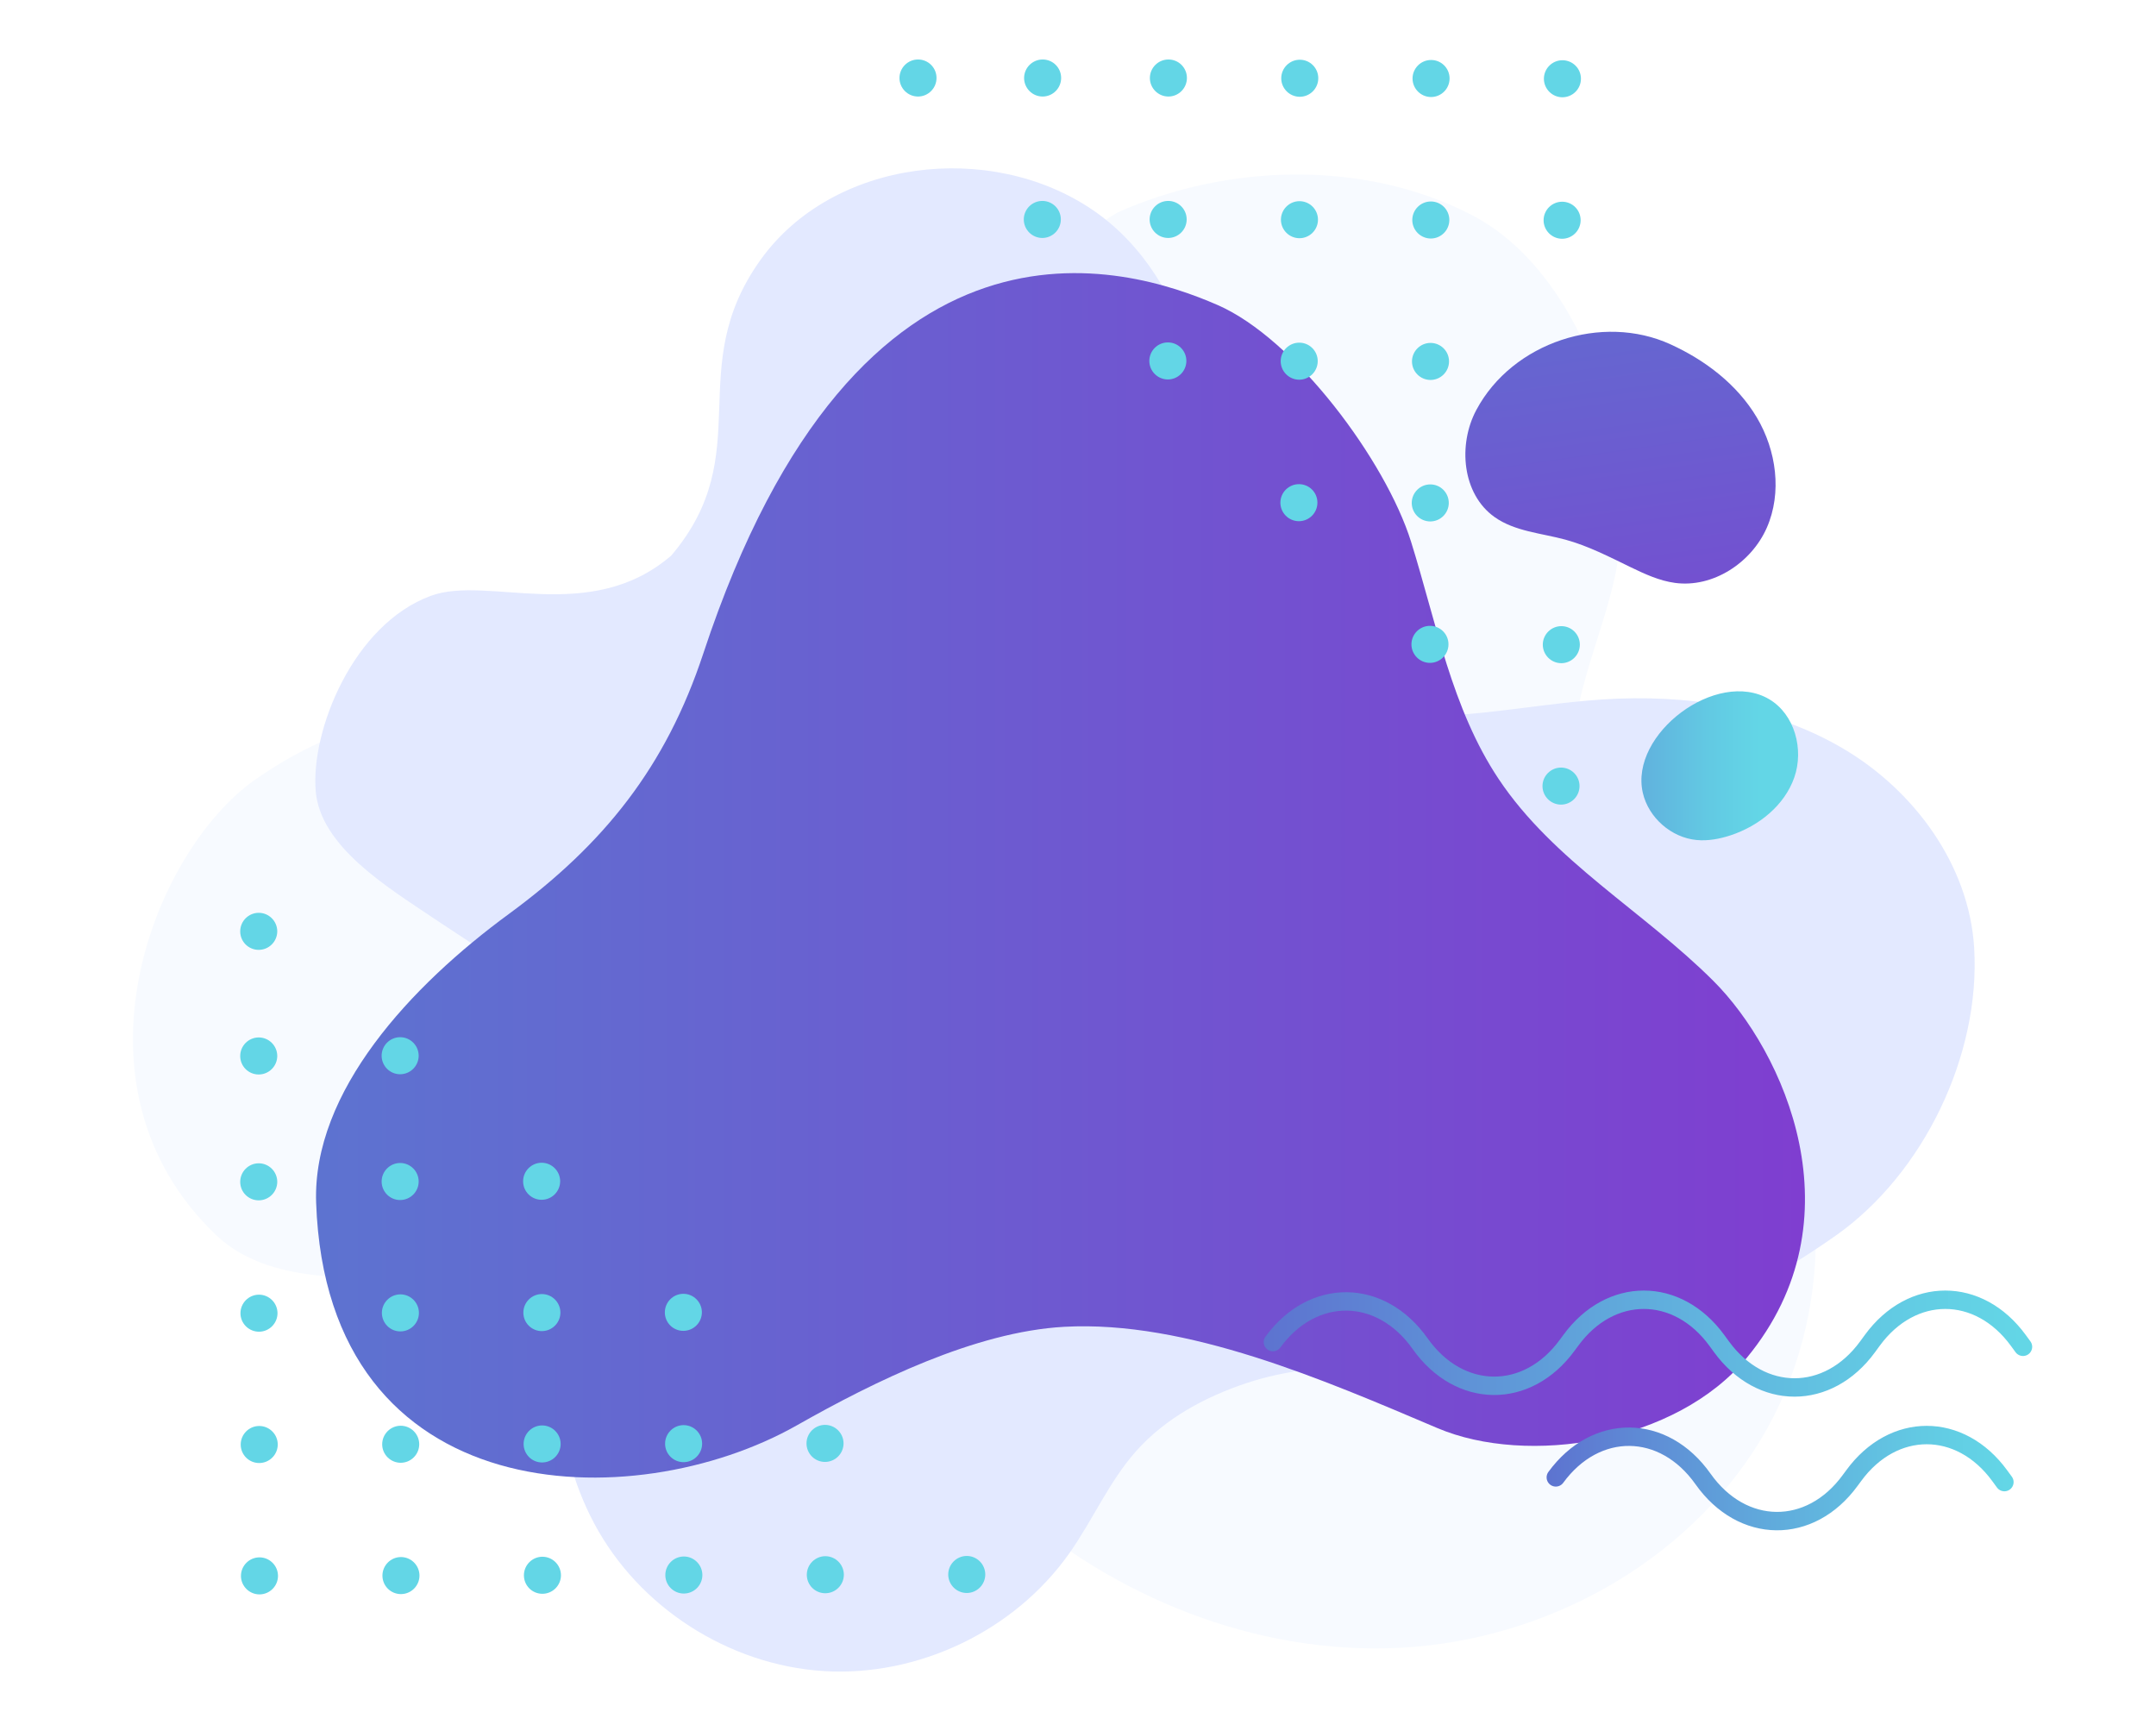 <?xml version="1.0" encoding="utf-8"?>
<!-- Generator: Adobe Illustrator 24.0.0, SVG Export Plug-In . SVG Version: 6.00 Build 0)  -->
<svg version="1.1" id="Layer_1" xmlns="http://www.w3.org/2000/svg" xmlns:xlink="http://www.w3.org/1999/xlink" x="0px" y="0px"
	 viewBox="0 0 351.56 282.24" style="enable-background:new 0 0 351.56 282.24;" xml:space="preserve">
<style type="text/css">
	.st0{fill:#232323;}
	.st1{opacity:0.1;fill:#7DFE7A;}
	.st2{opacity:0.1;}
	.st3{fill:#8DFE8B;}
	.st4{fill-rule:evenodd;clip-rule:evenodd;fill:#10FECC;}
	.st5{fill:#EBFF29;}
	.st6{fill:#7DFE7A;}
	.st7{fill:#10FECC;}
	.st8{fill:#FFFFFF;}
	.st9{fill:#FF445A;}
	.st10{clip-path:url(#SVGID_8_);fill:url(#SVGID_9_);}
	.st11{clip-path:url(#SVGID_10_);fill:url(#SVGID_11_);}
	.st12{clip-path:url(#SVGID_12_);fill:url(#SVGID_13_);}
	.st13{clip-path:url(#SVGID_14_);fill:url(#SVGID_15_);}
	.st14{clip-path:url(#SVGID_21_);fill:url(#SVGID_22_);}
	.st15{clip-path:url(#SVGID_24_);fill:url(#SVGID_25_);}
	.st16{clip-path:url(#SVGID_27_);fill:url(#SVGID_28_);}
	.st17{clip-path:url(#SVGID_32_);fill:url(#SVGID_33_);}
	.st18{opacity:0.15;fill:#7DFE7A;}
	.st19{opacity:0.15;fill:url(#SVGID_34_);}
	.st20{opacity:0.3;fill:#10FECC;}
	.st21{opacity:0.86;fill:#FFFFFF;stroke:#12A4AA;stroke-width:5;stroke-miterlimit:10;}
	.st22{fill:url(#SVGID_35_);}
	.st23{fill:url(#SVGID_36_);}
	.st24{fill:#3B3B3B;}
	.st25{fill:#666666;}
	.st26{fill:url(#SVGID_37_);}
	.st27{fill:url(#SVGID_38_);}
	.st28{fill:url(#SVGID_39_);}
	.st29{fill:url(#SVGID_40_);}
	.st30{fill:url(#SVGID_54_);}
	.st31{fill:url(#SVGID_55_);}
	.st32{filter:url(#Adobe_OpacityMaskFilter);}
	.st33{filter:url(#Adobe_OpacityMaskFilter_1_);}
	.st34{mask:url(#SVGID_56_);fill:url(#SVGID_57_);}
	.st35{fill:url(#SVGID_58_);}
	.st36{fill:url(#SVGID_59_);}
	.st37{filter:url(#Adobe_OpacityMaskFilter_2_);}
	.st38{filter:url(#Adobe_OpacityMaskFilter_3_);}
	.st39{mask:url(#SVGID_62_);fill:url(#SVGID_63_);}
	.st40{opacity:0.2;fill:url(#SVGID_64_);}
	.st41{fill:none;}
	.st42{fill:#929292;}
	.st43{fill:url(#SVGID_65_);}
	.st44{fill:#DFDFDF;}
	.st45{fill:url(#SVGID_66_);}
	.st46{fill:url(#SVGID_91_);}
	.st47{fill:url(#SVGID_92_);}
	.st48{fill:url(#SVGID_93_);}
	.st49{fill:url(#SVGID_96_);}
	.st50{fill:url(#SVGID_97_);}
	.st51{fill:url(#SVGID_98_);}
	.st52{fill:#0C0C0C;}
	.st53{filter:url(#Adobe_OpacityMaskFilter_4_);}
	.st54{filter:url(#Adobe_OpacityMaskFilter_5_);}
	.st55{mask:url(#SVGID_99_);fill:url(#SVGID_100_);}
	.st56{opacity:0.1;fill:url(#SVGID_101_);}
	.st57{fill:url(#SVGID_102_);}
	.st58{fill:url(#SVGID_103_);}
	.st59{fill:url(#SVGID_104_);}
	.st60{fill:url(#SVGID_105_);}
	.st61{fill:url(#SVGID_106_);}
	.st62{fill:url(#SVGID_108_);}
	.st63{fill:#FFE8FF;}
	.st64{fill:#FFD6FE;}
	.st65{fill:url(#SVGID_109_);}
	.st66{fill:url(#SVGID_110_);}
	.st67{fill:url(#SVGID_111_);}
	.st68{fill:url(#SVGID_112_);}
	.st69{fill:url(#SVGID_113_);}
	.st70{fill:url(#SVGID_114_);}
	.st71{fill:url(#SVGID_115_);}
	.st72{fill:none;stroke:#FFFFFF;stroke-miterlimit:10;}
	.st73{fill:none;stroke:#082E36;stroke-width:3;stroke-linecap:round;stroke-miterlimit:10;}
	.st74{fill:#FFFFFF;stroke:#082E36;stroke-width:3;stroke-linecap:round;stroke-linejoin:round;stroke-miterlimit:10;}
	.st75{fill:#082E36;}
	.st76{fill:#F7FAFF;}
	.st77{fill:#E3E9FF;}
	.st78{fill:url(#SVGID_116_);}
	.st79{fill:#63D6E6;}
	.st80{fill:none;stroke:url(#SVGID_117_);stroke-width:3;stroke-linecap:round;stroke-linejoin:round;stroke-miterlimit:10;}
	.st81{fill:none;stroke:url(#SVGID_118_);stroke-width:3;stroke-linecap:round;stroke-linejoin:round;stroke-miterlimit:10;}
	.st82{fill:url(#SVGID_119_);}
	.st83{fill:url(#SVGID_120_);}
	.st84{fill:#F7F2FF;}
	.st85{fill:#ECE0FF;}
	.st86{fill:url(#SVGID_121_);}
	.st87{fill:#3F1583;}
	.st88{fill:url(#SVGID_122_);}
	.st89{fill:#7C44FF;}
	.st90{fill:#F5F9FA;}
	.st91{fill:#EBF8FA;}
	.st92{fill:url(#SVGID_123_);}
	.st93{fill:url(#SVGID_124_);}
	.st94{fill:url(#SVGID_125_);}
	.st95{fill:url(#SVGID_126_);}
	.st96{fill:url(#SVGID_127_);}
	.st97{fill:url(#SVGID_128_);}
	.st98{fill:url(#SVGID_129_);}
	.st99{clip-path:url(#SVGID_131_);}
	.st100{fill:#7350D0;}
	.st101{clip-path:url(#SVGID_133_);}
	.st102{clip-path:url(#SVGID_135_);}
	.st103{fill:none;stroke:#082E36;stroke-width:3;stroke-linecap:round;stroke-linejoin:round;stroke-miterlimit:10;}
	.st104{opacity:0.87;}
	.st105{clip-path:url(#SVGID_137_);}
	.st106{fill:#FF919C;}
	.st107{opacity:0.6;fill:#EBFF29;}
	.st108{fill:url(#SVGID_138_);}
	.st109{opacity:0.63;fill:url(#SVGID_139_);}
	.st110{clip-path:url(#SVGID_141_);}
	.st111{fill:#FF87B3;}
	.st112{clip-path:url(#SVGID_143_);}
	.st113{opacity:0.79;clip-path:url(#SVGID_145_);}
	.st114{opacity:0.79;clip-path:url(#SVGID_147_);}
	.st115{opacity:0.79;clip-path:url(#SVGID_149_);}
	.st116{opacity:0.79;clip-path:url(#SVGID_151_);}
	.st117{opacity:0.79;clip-path:url(#SVGID_153_);}
	.st118{opacity:0.79;clip-path:url(#SVGID_155_);}
	.st119{opacity:0.79;clip-path:url(#SVGID_157_);}
	.st120{opacity:0.79;clip-path:url(#SVGID_159_);}
	.st121{opacity:0.79;clip-path:url(#SVGID_161_);}
	.st122{opacity:0.79;clip-path:url(#SVGID_163_);}
	.st123{opacity:0.71;}
	.st124{opacity:0.79;clip-path:url(#SVGID_165_);}
	.st125{opacity:0.79;clip-path:url(#SVGID_167_);}
	.st126{opacity:0.79;clip-path:url(#SVGID_169_);}
	.st127{opacity:0.79;clip-path:url(#SVGID_171_);}
	.st128{opacity:0.79;clip-path:url(#SVGID_173_);}
	.st129{fill:none;stroke:url(#SVGID_174_);stroke-width:4;stroke-miterlimit:10;}
	.st130{clip-path:url(#SVGID_181_);fill:url(#SVGID_182_);}
	.st131{clip-path:url(#SVGID_183_);fill:url(#SVGID_184_);}
	.st132{clip-path:url(#SVGID_185_);fill:url(#SVGID_186_);}
	.st133{clip-path:url(#SVGID_187_);fill:url(#SVGID_188_);}
	.st134{opacity:0.5;fill:#0C1D1E;}
	.st135{clip-path:url(#SVGID_197_);fill:url(#SVGID_198_);}
	.st136{clip-path:url(#SVGID_199_);fill:url(#SVGID_200_);}
	.st137{clip-path:url(#SVGID_201_);fill:url(#SVGID_202_);}
	.st138{clip-path:url(#SVGID_203_);fill:url(#SVGID_204_);}
	.st139{opacity:0.1;fill:url(#SVGID_209_);}
	.st140{fill:url(#SVGID_210_);}
	.st141{fill:url(#SVGID_211_);}
	.st142{fill:url(#SVGID_212_);}
	.st143{fill:url(#SVGID_213_);}
	.st144{fill:url(#SVGID_214_);}
	.st145{fill:url(#SVGID_215_);}
	.st146{fill:url(#SVGID_216_);}
	.st147{fill:url(#SVGID_217_);}
	.st148{filter:url(#Adobe_OpacityMaskFilter_6_);}
	.st149{filter:url(#Adobe_OpacityMaskFilter_7_);}
	.st150{mask:url(#SVGID_218_);fill:url(#SVGID_219_);}
	.st151{fill:url(#SVGID_220_);}
	.st152{fill:url(#SVGID_221_);}
	.st153{filter:url(#Adobe_OpacityMaskFilter_8_);}
	.st154{filter:url(#Adobe_OpacityMaskFilter_9_);}
	.st155{mask:url(#SVGID_224_);fill:url(#SVGID_225_);}
	.st156{opacity:0.2;fill:url(#SVGID_226_);}
	.st157{fill:url(#SVGID_227_);}
	.st158{fill:url(#SVGID_228_);}
	.st159{fill:url(#SVGID_229_);}
	.st160{fill:url(#SVGID_230_);}
	.st161{fill:url(#SVGID_231_);}
	.st162{fill:url(#SVGID_234_);}
	.st163{fill:url(#SVGID_235_);}
	.st164{fill:url(#SVGID_236_);}
	.st165{filter:url(#Adobe_OpacityMaskFilter_10_);}
	.st166{filter:url(#Adobe_OpacityMaskFilter_11_);}
	.st167{mask:url(#SVGID_237_);fill:url(#SVGID_238_);}
	.st168{opacity:0.1;fill:url(#SVGID_239_);}
	.st169{fill:url(#SVGID_240_);}
	.st170{fill:url(#SVGID_241_);}
	.st171{fill:url(#SVGID_242_);}
	.st172{fill:url(#SVGID_243_);}
	.st173{fill:url(#SVGID_244_);}
	.st174{fill:url(#SVGID_246_);}
	.st175{fill:#5B5B5B;}
	.st176{clip-path:url(#SVGID_251_);fill:url(#SVGID_252_);}
	.st177{clip-path:url(#SVGID_253_);fill:url(#SVGID_254_);}
	.st178{clip-path:url(#SVGID_255_);fill:url(#SVGID_256_);}
	.st179{clip-path:url(#SVGID_257_);fill:url(#SVGID_258_);}
	.st180{opacity:0.15;fill:url(#SVGID_263_);}
	.st181{fill:url(#SVGID_264_);}
	.st182{fill:url(#SVGID_265_);}
	.st183{fill:url(#SVGID_266_);}
	.st184{fill:url(#SVGID_267_);}
	.st185{fill:url(#SVGID_268_);}
	.st186{fill:url(#SVGID_269_);}
	.st187{fill:url(#SVGID_270_);}
	.st188{fill:url(#SVGID_271_);}
	.st189{fill:none;stroke:url(#SVGID_272_);stroke-width:3;stroke-linecap:round;stroke-linejoin:round;stroke-miterlimit:10;}
	.st190{fill:none;stroke:url(#SVGID_273_);stroke-width:3;stroke-linecap:round;stroke-linejoin:round;stroke-miterlimit:10;}
	.st191{fill:url(#SVGID_274_);}
	.st192{fill:url(#SVGID_275_);}
	.st193{fill:url(#SVGID_276_);}
	.st194{fill:url(#SVGID_277_);}
	.st195{fill:url(#SVGID_278_);}
	.st196{fill:url(#SVGID_279_);}
	.st197{fill:url(#SVGID_280_);}
	.st198{fill:url(#SVGID_281_);}
	.st199{fill:url(#SVGID_282_);}
	.st200{fill:url(#SVGID_283_);}
	.st201{fill:url(#SVGID_284_);}
	.st202{clip-path:url(#SVGID_286_);}
	.st203{clip-path:url(#SVGID_288_);}
	.st204{clip-path:url(#SVGID_290_);}
	.st205{fill:url(#SVGID_291_);}
	.st206{fill:url(#SVGID_292_);}
	.st207{fill:url(#SVGID_293_);}
	.st208{fill:url(#SVGID_294_);}
	.st209{fill:url(#SVGID_295_);}
	.st210{fill:url(#SVGID_296_);}
	.st211{fill:url(#SVGID_297_);}
	.st212{fill:url(#SVGID_298_);}
	.st213{fill:none;stroke:url(#SVGID_299_);stroke-width:3;stroke-linecap:round;stroke-linejoin:round;stroke-miterlimit:10;}
	.st214{fill:none;stroke:url(#SVGID_300_);stroke-width:3;stroke-linecap:round;stroke-linejoin:round;stroke-miterlimit:10;}
	.st215{fill:url(#SVGID_301_);}
	.st216{fill:url(#SVGID_302_);}
	.st217{fill:url(#SVGID_303_);}
	.st218{fill:none;stroke:url(#SVGID_304_);stroke-width:3;stroke-linecap:round;stroke-linejoin:round;stroke-miterlimit:10;}
	.st219{fill:none;stroke:url(#SVGID_305_);stroke-width:3;stroke-linecap:round;stroke-linejoin:round;stroke-miterlimit:10;}
	.st220{fill:url(#SVGID_306_);}
	.st221{fill:url(#SVGID_307_);}
	.st222{fill:url(#SVGID_308_);}
	.st223{fill:url(#SVGID_309_);}
	.st224{fill:url(#SVGID_310_);}
	.st225{fill:url(#SVGID_311_);}
	.st226{fill:url(#SVGID_312_);}
	.st227{fill:url(#SVGID_313_);}
	.st228{fill:url(#SVGID_314_);}
	.st229{fill:url(#SVGID_315_);}
	.st230{fill:url(#SVGID_316_);}
	.st231{clip-path:url(#SVGID_318_);}
	.st232{clip-path:url(#SVGID_320_);}
	.st233{clip-path:url(#SVGID_322_);}
	.st234{fill:url(#SVGID_323_);}
	.st235{fill:url(#SVGID_324_);}
	.st236{fill:url(#SVGID_325_);}
	.st237{fill:url(#SVGID_326_);}
	.st238{fill:url(#SVGID_327_);}
	.st239{fill:url(#SVGID_328_);}
	.st240{fill:url(#SVGID_329_);}
	.st241{fill:url(#SVGID_330_);}
	.st242{filter:url(#Adobe_OpacityMaskFilter_12_);}
	.st243{filter:url(#Adobe_OpacityMaskFilter_13_);}
	.st244{mask:url(#SVGID_331_);fill:url(#SVGID_332_);}
	.st245{fill:url(#SVGID_333_);}
	.st246{fill:url(#SVGID_334_);}
	.st247{filter:url(#Adobe_OpacityMaskFilter_14_);}
	.st248{filter:url(#Adobe_OpacityMaskFilter_15_);}
	.st249{mask:url(#SVGID_337_);fill:url(#SVGID_338_);}
	.st250{opacity:0.2;fill:url(#SVGID_339_);}
	.st251{fill:url(#SVGID_340_);}
	.st252{fill:url(#SVGID_341_);}
	.st253{fill:url(#SVGID_342_);}
	.st254{fill:url(#SVGID_343_);}
	.st255{fill:url(#SVGID_344_);}
	.st256{fill:url(#SVGID_347_);}
	.st257{fill:url(#SVGID_348_);}
	.st258{fill:url(#SVGID_349_);}
	.st259{filter:url(#Adobe_OpacityMaskFilter_16_);}
	.st260{filter:url(#Adobe_OpacityMaskFilter_17_);}
	.st261{mask:url(#SVGID_350_);fill:url(#SVGID_351_);}
	.st262{opacity:0.1;fill:url(#SVGID_352_);}
	.st263{fill:url(#SVGID_353_);}
	.st264{fill:url(#SVGID_354_);}
	.st265{fill:url(#SVGID_355_);}
	.st266{fill:url(#SVGID_356_);}
	.st267{fill:url(#SVGID_357_);}
	.st268{fill:url(#SVGID_359_);}
	.st269{opacity:0.3;fill:#EBFF29;}
	.st270{clip-path:url(#SVGID_364_);fill:url(#SVGID_365_);}
	.st271{clip-path:url(#SVGID_366_);fill:url(#SVGID_367_);}
	.st272{clip-path:url(#SVGID_368_);fill:url(#SVGID_369_);}
	.st273{clip-path:url(#SVGID_370_);fill:url(#SVGID_371_);}
	.st274{clip-path:url(#SVGID_380_);fill:url(#SVGID_381_);}
	.st275{clip-path:url(#SVGID_382_);fill:url(#SVGID_383_);}
	.st276{clip-path:url(#SVGID_384_);fill:url(#SVGID_385_);}
	.st277{clip-path:url(#SVGID_386_);fill:url(#SVGID_387_);}
	.st278{clip-path:url(#SVGID_392_);}
	.st279{fill-rule:evenodd;clip-rule:evenodd;fill:#EBFF29;}
	.st280{opacity:0.1;fill:url(#SVGID_393_);}
	.st281{clip-path:url(#SVGID_394_);}
	.st282{fill-rule:evenodd;clip-rule:evenodd;fill:#FFFFFF;}
	.st283{clip-path:url(#SVGID_399_);fill:url(#SVGID_400_);}
	.st284{clip-path:url(#SVGID_401_);fill:url(#SVGID_402_);}
	.st285{clip-path:url(#SVGID_403_);fill:url(#SVGID_404_);}
	.st286{clip-path:url(#SVGID_405_);fill:url(#SVGID_406_);}
	.st287{fill:url(#SVGID_411_);}
	.st288{fill:url(#SVGID_412_);}
	.st289{fill:url(#SVGID_413_);}
	.st290{fill:url(#SVGID_414_);}
	.st291{fill:url(#SVGID_415_);}
	.st292{fill:url(#SVGID_416_);}
	.st293{fill:url(#SVGID_417_);}
	.st294{fill:url(#SVGID_418_);}
	.st295{filter:url(#Adobe_OpacityMaskFilter_18_);}
	.st296{filter:url(#Adobe_OpacityMaskFilter_19_);}
	.st297{mask:url(#SVGID_419_);fill:url(#SVGID_420_);}
	.st298{fill:url(#SVGID_421_);}
	.st299{fill:url(#SVGID_422_);}
	.st300{filter:url(#Adobe_OpacityMaskFilter_20_);}
	.st301{filter:url(#Adobe_OpacityMaskFilter_21_);}
	.st302{mask:url(#SVGID_425_);fill:url(#SVGID_426_);}
	.st303{opacity:0.2;fill:url(#SVGID_427_);}
	.st304{fill:url(#SVGID_428_);}
	.st305{fill:url(#SVGID_429_);}
	.st306{fill:url(#SVGID_430_);}
	.st307{fill:url(#SVGID_431_);}
	.st308{fill:url(#SVGID_432_);}
	.st309{fill:url(#SVGID_435_);}
	.st310{fill:url(#SVGID_436_);}
	.st311{fill:url(#SVGID_437_);}
	.st312{filter:url(#Adobe_OpacityMaskFilter_22_);}
	.st313{filter:url(#Adobe_OpacityMaskFilter_23_);}
	.st314{mask:url(#SVGID_438_);fill:url(#SVGID_439_);}
	.st315{opacity:0.1;fill:url(#SVGID_440_);}
	.st316{fill:url(#SVGID_441_);}
	.st317{fill:url(#SVGID_442_);}
	.st318{fill:url(#SVGID_443_);}
	.st319{fill:url(#SVGID_444_);}
	.st320{fill:url(#SVGID_445_);}
	.st321{fill:url(#SVGID_447_);}
</style>
<g>
	<g>
		<path class="st76" d="M182.11,34.7c17.98-8.08,40.48-8.71,57.96,0.4s26.66,36.16,23.84,55.67c-1.71,11.82-8.41,23.01-7.2,34.89
			c1.77,17.4,19.05,28.3,29.12,42.6c13.53,19.2,13.4,46.49,1.22,66.57c-12.19,20.08-35.21,32.6-58.66,33.83
			c-23.46,1.23-46.9-8.22-64.35-23.95c-10.5-9.47-18.33-21.9-29.85-30.09c-29.41-20.9-79.9,4.97-98.97-13.26
			c-25.51-24.4-10.09-62.71,6.36-74.22c33.93-23.75,56.29,1.32,86.09-11.03c11-4.56,21.84-11.57,26.61-22.48
			C158.84,83.21,156.71,50.22,182.11,34.7"/>
		<path class="st77" d="M109.47,90.57C96.2,102,79.54,93.73,70.27,97.14c-12.7,4.66-19.62,22.01-18.79,31.85
			c0.76,9.06,11.73,15.67,19.26,20.75c7.53,5.08,15.97,9.72,20.42,17.64c6.16,10.97,2.83,24.53,0.89,36.96
			c-2.33,14.87-2.23,30.81,4.86,44.09c7.29,13.65,21.94,23.06,37.38,24.03s31.15-6.56,40.07-19.2c3.83-5.42,6.47-11.67,10.88-16.64
			c4.77-5.38,11.34-8.91,18.16-11.16c24.29-8,53.13,6.1,95.91-23.98c14.33-10.08,23.65-29.43,22.6-46.92
			c-0.81-13.5-9.76-25.69-21.42-32.54c-11.66-6.85-25.66-8.85-39.15-7.98c-12.96,0.85-25.98,4.2-38.79,2.03
			c-12.81-2.17-25.72-12.47-24.77-25.42c1.49-20.17-2.85-44.97-19.55-56.38s-42.4-8.37-54.19,8.06
			C111.24,60.17,123.64,73.83,109.47,90.57z"/>
	</g>
	<linearGradient id="SVGID_2_" gradientUnits="userSpaceOnUse" x1="51.538" y1="142.719" x2="294.317" y2="142.719">
		<stop  offset="0" style="stop-color:#5D73D0"/>
		<stop  offset="1" style="stop-color:#7F3ED0"/>
	</linearGradient>
	<path style="fill:url(#SVGID_2_);" d="M198.54,49.73c12.65,5.51,27.43,25.42,31.55,38.6c4.12,13.17,6.62,27.2,14.28,38.68
		c8.92,13.39,23.66,21.58,35.04,32.95c11.38,11.36,24.06,38.8,5.46,61.38c-11.53,14-35.86,17.71-50.47,11.51
		c-18.41-7.81-40.89-17.62-60.86-16.52c-14.52,0.8-30.98,8.91-43.63,16.08c-26.56,15.05-76.59,14.17-78.36-36.3
		c-0.64-18.16,15.5-35.42,31.41-47.08c15.53-11.39,25.61-23.98,31.72-42.48C140.1,29.63,183.93,43.36,198.54,49.73z"/>
	<g>
		<g>
			<g>
				<path class="st79" d="M154.62,256.72c0-1.67,1.35-3.02,3.01-3.03c1.67,0,3.02,1.35,3.03,3.01c0,1.67-1.35,3.02-3.01,3.03
					C155.98,259.73,154.63,258.39,154.62,256.72z"/>
				<path class="st79" d="M131.56,256.76c0-1.67,1.35-3.02,3.01-3.03c1.67,0,3.02,1.35,3.03,3.01c0,1.67-1.35,3.02-3.01,3.03
					C132.91,259.78,131.56,258.43,131.56,256.76z"/>
				<path class="st79" d="M108.49,256.81c0-1.67,1.35-3.02,3.01-3.03s3.02,1.35,3.03,3.01c0,1.67-1.35,3.02-3.01,3.03
					C109.85,259.83,108.49,258.48,108.49,256.81z"/>
				<path class="st79" d="M85.43,256.85c0-1.67,1.35-3.02,3.01-3.03c1.67,0,3.02,1.35,3.03,3.01c0,1.67-1.35,3.02-3.01,3.03
					C86.78,259.87,85.43,258.52,85.43,256.85z"/>
				<path class="st79" d="M62.36,256.9c0-1.67,1.35-3.02,3.01-3.03c1.67,0,3.02,1.35,3.03,3.01c0,1.67-1.35,3.02-3.01,3.03
					C63.72,259.92,62.36,258.57,62.36,256.9z"/>
				<path class="st79" d="M39.29,256.95c0-1.67,1.35-3.02,3.01-3.03c1.67,0,3.02,1.35,3.03,3.01c0,1.67-1.35,3.02-3.01,3.03
					C40.65,259.96,39.3,258.61,39.29,256.95z"/>
			</g>
			<g>
				<path class="st79" d="M131.51,235.35c0-1.67,1.35-3.02,3.01-3.03c1.67,0,3.02,1.35,3.03,3.01c0,1.67-1.35,3.02-3.01,3.03
					C132.87,238.37,131.52,237.02,131.51,235.35z"/>
				<path class="st79" d="M108.45,235.39c0-1.67,1.35-3.02,3.01-3.03c1.67,0,3.02,1.35,3.03,3.01c0,1.67-1.35,3.02-3.01,3.03
					C109.81,238.41,108.45,237.06,108.45,235.39z"/>
				<path class="st79" d="M85.38,235.44c0-1.67,1.35-3.02,3.01-3.03c1.67,0,3.02,1.35,3.03,3.01c0,1.67-1.35,3.02-3.01,3.03
					C86.74,238.46,85.39,237.11,85.38,235.44z"/>
				<path class="st79" d="M62.32,235.49c0-1.67,1.35-3.02,3.01-3.03c1.67,0,3.02,1.35,3.03,3.01c0,1.67-1.35,3.02-3.01,3.03
					C63.68,238.5,62.32,237.15,62.32,235.49z"/>
				<path class="st79" d="M39.25,235.53c0-1.67,1.35-3.02,3.01-3.03c1.67,0,3.02,1.35,3.03,3.01c0,1.67-1.35,3.02-3.01,3.03
					C40.61,238.55,39.25,237.2,39.25,235.53z"/>
			</g>
			<g>
				<path class="st79" d="M108.41,213.98c0-1.67,1.35-3.02,3.01-3.03c1.67,0,3.02,1.35,3.03,3.01c0,1.67-1.35,3.02-3.01,3.03
					C109.76,217,108.41,215.65,108.41,213.98z"/>
				<path class="st79" d="M85.34,214.02c0-1.67,1.35-3.02,3.01-3.03c1.67,0,3.02,1.35,3.03,3.01c0,1.67-1.35,3.02-3.01,3.03
					C86.7,217.04,85.34,215.69,85.34,214.02z"/>
				<path class="st79" d="M62.27,214.07c0-1.67,1.35-3.02,3.01-3.03c1.67,0,3.02,1.35,3.03,3.01c0,1.67-1.35,3.02-3.01,3.03
					C63.63,217.09,62.28,215.74,62.27,214.07z"/>
				<path class="st79" d="M39.21,214.12c0-1.67,1.35-3.02,3.01-3.03c1.67,0,3.02,1.35,3.03,3.01c0,1.67-1.35,3.02-3.01,3.03
					C40.57,217.13,39.21,215.78,39.21,214.12z"/>
			</g>
			<g>
				<path class="st79" d="M85.3,192.61c0-1.67,1.35-3.02,3.01-3.03c1.67,0,3.02,1.35,3.03,3.01c0,1.67-1.35,3.02-3.01,3.03
					C86.66,195.63,85.3,194.28,85.3,192.61z"/>
				<path class="st79" d="M62.23,192.65c0-1.67,1.35-3.02,3.01-3.03c1.67,0,3.02,1.35,3.03,3.01c0,1.67-1.35,3.02-3.01,3.03
					C63.59,195.67,62.24,194.32,62.23,192.65z"/>
				<path class="st79" d="M39.17,192.7c0-1.67,1.35-3.02,3.01-3.03c1.67,0,3.02,1.35,3.03,3.01c0,1.67-1.35,3.02-3.01,3.03
					C40.52,195.72,39.17,194.37,39.17,192.7z"/>
			</g>
			<g>
				<path class="st79" d="M62.23,172.14c0-1.67,1.35-3.02,3.01-3.03c1.67,0,3.02,1.35,3.03,3.01c0,1.67-1.35,3.02-3.01,3.03
					C63.59,175.16,62.24,173.81,62.23,172.14z"/>
				<path class="st79" d="M39.17,172.18c0-1.67,1.35-3.02,3.01-3.03c1.67,0,3.02,1.35,3.03,3.01c0,1.67-1.35,3.02-3.01,3.03
					C40.52,175.2,39.17,173.85,39.17,172.18z"/>
			</g>
			<g>
				<path class="st79" d="M39.17,151.86c0-1.67,1.35-3.02,3.01-3.03c1.67,0,3.02,1.35,3.03,3.01c0,1.67-1.35,3.02-3.01,3.03
					C40.52,154.88,39.17,153.53,39.17,151.86z"/>
			</g>
		</g>
		<g>
			<g>
				<path class="st79" d="M254.55,125.15c-1.67,0-3.02,1.35-3.03,3.01c0,1.67,1.35,3.02,3.01,3.03c1.67,0,3.02-1.35,3.03-3.01
					C257.57,126.51,256.22,125.16,254.55,125.15z"/>
				<path class="st79" d="M254.6,102.09c-1.67,0-3.02,1.35-3.03,3.01c0,1.67,1.35,3.02,3.01,3.03c1.67,0,3.02-1.35,3.03-3.01
					C257.61,103.44,256.26,102.09,254.6,102.09z"/>
				<path class="st79" d="M254.64,79.02c-1.67,0-3.02,1.35-3.03,3.01c0,1.67,1.35,3.02,3.01,3.03c1.67,0,3.02-1.35,3.03-3.01
					C257.66,80.38,256.31,79.02,254.64,79.02z"/>
				<path class="st79" d="M254.69,55.96c-1.67,0-3.02,1.35-3.03,3.01c0,1.67,1.35,3.02,3.01,3.03c1.67,0,3.02-1.35,3.03-3.01
					C257.71,57.31,256.36,55.96,254.69,55.96z"/>
				<path class="st79" d="M254.73,32.89c-1.67,0-3.02,1.35-3.03,3.01c0,1.67,1.35,3.02,3.01,3.03c1.67,0,3.02-1.35,3.03-3.01
					C257.75,34.25,256.4,32.89,254.73,32.89z"/>
				<path class="st79" d="M254.78,9.82c-1.67,0-3.02,1.35-3.03,3.01c0,1.67,1.35,3.02,3.01,3.03c1.67,0,3.02-1.35,3.03-3.01
					C257.8,11.18,256.45,9.83,254.78,9.82z"/>
			</g>
			<g>
				<path class="st79" d="M233.18,102.04c-1.67,0-3.02,1.35-3.03,3.01c0,1.67,1.35,3.02,3.01,3.03c1.67,0,3.02-1.35,3.03-3.01
					C236.2,103.4,234.85,102.05,233.18,102.04z"/>
				<path class="st79" d="M233.23,78.98c-1.67,0-3.02,1.35-3.03,3.01c0,1.67,1.35,3.02,3.01,3.03c1.67,0,3.02-1.35,3.03-3.01
					C236.24,80.34,234.9,78.98,233.23,78.98z"/>
				<path class="st79" d="M233.27,55.91c-1.67,0-3.02,1.35-3.03,3.01c0,1.67,1.35,3.02,3.01,3.03c1.67,0,3.02-1.35,3.03-3.01
					C236.29,57.27,234.94,55.92,233.27,55.91z"/>
				<path class="st79" d="M233.32,32.85c-1.67,0-3.02,1.35-3.03,3.01c0,1.67,1.35,3.02,3.01,3.03c1.67,0,3.02-1.35,3.03-3.01
					C236.34,34.21,234.99,32.85,233.32,32.85z"/>
				<path class="st79" d="M233.36,9.78c-1.67,0-3.02,1.35-3.03,3.01c0,1.67,1.35,3.02,3.01,3.03c1.67,0,3.02-1.35,3.03-3.01
					C236.38,11.14,235.03,9.78,233.36,9.78z"/>
			</g>
			<g>
				<path class="st79" d="M211.81,78.94c-1.67,0-3.02,1.35-3.03,3.01c0,1.67,1.35,3.02,3.01,3.03c1.67,0,3.02-1.35,3.03-3.01
					C214.83,80.29,213.48,78.94,211.81,78.94z"/>
				<path class="st79" d="M211.86,55.87c-1.67,0-3.02,1.35-3.03,3.01c0,1.67,1.35,3.02,3.01,3.03c1.67,0,3.02-1.35,3.03-3.01
					C214.88,57.23,213.53,55.87,211.86,55.87z"/>
				<path class="st79" d="M211.9,32.8c-1.67,0-3.02,1.35-3.03,3.01c0,1.67,1.35,3.02,3.01,3.03c1.67,0,3.02-1.35,3.03-3.01
					C214.92,34.16,213.57,32.81,211.9,32.8z"/>
				<path class="st79" d="M211.95,9.74c-1.67,0-3.02,1.35-3.03,3.01c0,1.67,1.35,3.02,3.01,3.03c1.67,0,3.02-1.35,3.03-3.01
					C214.97,11.1,213.62,9.74,211.95,9.74z"/>
			</g>
			<g>
				<path class="st79" d="M190.44,55.83c-1.67,0-3.02,1.35-3.03,3.01c0,1.67,1.35,3.02,3.01,3.03c1.67,0,3.02-1.35,3.03-3.01
					C193.46,57.19,192.11,55.83,190.44,55.83z"/>
				<path class="st79" d="M190.49,32.76c-1.67,0-3.02,1.35-3.03,3.01c0,1.67,1.35,3.02,3.01,3.03c1.67,0,3.02-1.35,3.03-3.01
					C193.51,34.12,192.16,32.76,190.49,32.76z"/>
				<path class="st79" d="M190.53,9.7c-1.67,0-3.02,1.35-3.03,3.01c0,1.67,1.35,3.02,3.01,3.03c1.67,0,3.02-1.35,3.03-3.01
					C193.55,11.05,192.2,9.7,190.53,9.7z"/>
			</g>
			<g>
				<path class="st79" d="M169.97,32.76c-1.67,0-3.02,1.35-3.03,3.01c0,1.67,1.35,3.02,3.01,3.03c1.67,0,3.02-1.35,3.03-3.01
					C172.99,34.12,171.64,32.76,169.97,32.76z"/>
				<path class="st79" d="M170.02,9.7c-1.67,0-3.02,1.35-3.03,3.01c0,1.67,1.35,3.02,3.01,3.03c1.67,0,3.02-1.35,3.03-3.01
					C173.04,11.05,171.69,9.7,170.02,9.7z"/>
			</g>
			<g>
				<path class="st79" d="M149.7,9.7c-1.67,0-3.02,1.35-3.03,3.01c0,1.67,1.35,3.02,3.01,3.03c1.67,0,3.02-1.35,3.03-3.01
					C152.72,11.05,151.37,9.7,149.7,9.7z"/>
			</g>
		</g>
	</g>
	<g>
		<linearGradient id="SVGID_3_" gradientUnits="userSpaceOnUse" x1="206.064" y1="219.076" x2="331.387" y2="219.076">
			<stop  offset="0" style="stop-color:#5D73D0"/>
			<stop  offset="0.444" style="stop-color:#60A7DB"/>
			<stop  offset="0.796" style="stop-color:#62C9E3"/>
			<stop  offset="0.986" style="stop-color:#63D6E6"/>
		</linearGradient>
		
			<path style="fill:none;stroke:url(#SVGID_3_);stroke-width:3;stroke-linecap:round;stroke-linejoin:round;stroke-miterlimit:10;" d="
			M207.56,218.82c6.53-8.94,17.59-8.82,24,0.25l0,0c6.41,9.07,17.48,9.19,24,0.25l0.57-0.77c6.45-8.84,17.37-8.84,23.82,0l0.76,1.04
			c6.45,8.84,17.37,8.84,23.82,0l0.76-1.04c6.45-8.84,17.37-8.84,23.82,0l0.76,1.04"/>
		<linearGradient id="SVGID_5_" gradientUnits="userSpaceOnUse" x1="252.186" y1="240.999" x2="328.342" y2="240.999">
			<stop  offset="0" style="stop-color:#5D73D0"/>
			<stop  offset="0.444" style="stop-color:#60A7DB"/>
			<stop  offset="0.796" style="stop-color:#62C9E3"/>
			<stop  offset="0.986" style="stop-color:#63D6E6"/>
		</linearGradient>
		
			<path style="fill:none;stroke:url(#SVGID_5_);stroke-width:3;stroke-linecap:round;stroke-linejoin:round;stroke-miterlimit:10;" d="
			M253.69,240.88c6.53-8.94,17.59-8.82,24,0.25v0c6.41,9.07,17.48,9.19,24,0.25l0.57-0.77c6.45-8.84,17.37-8.84,23.82,0l0.76,1.04"
			/>
	</g>
	<g>
		
			<linearGradient id="SVGID_6_" gradientUnits="userSpaceOnUse" x1="21.804" y1="-1520.791" x2="63.974" y2="-1424.883" gradientTransform="matrix(0.963 0.27 -0.27 0.963 -173.319 1487.918)">
			<stop  offset="0" style="stop-color:#5D73D0"/>
			<stop  offset="1" style="stop-color:#7F3ED0"/>
		</linearGradient>
		<path style="fill:url(#SVGID_6_);" d="M240.74,66.83c-3.05,5.69-2.31,13.73,2.96,17.47c3.32,2.36,7.63,2.62,11.56,3.69
			c3.73,1.02,7.2,2.82,10.68,4.51c2.3,1.11,4.66,2.2,7.19,2.54c6.19,0.84,12.46-3.28,14.97-9c2.51-5.72,1.56-12.6-1.63-17.97
			c-3.19-5.37-8.4-9.34-14.08-11.93C261.27,51.05,246.65,55.78,240.74,66.83z"/>
		<linearGradient id="SVGID_8_" gradientUnits="userSpaceOnUse" x1="242.837" y1="124.865" x2="287.534" y2="124.865">
			<stop  offset="0" style="stop-color:#5D73D0"/>
			<stop  offset="0.444" style="stop-color:#60A7DB"/>
			<stop  offset="0.796" style="stop-color:#62C9E3"/>
			<stop  offset="0.986" style="stop-color:#63D6E6"/>
		</linearGradient>
		<path style="fill:url(#SVGID_8_);" d="M267.88,129.27c0.93,4.05,4.64,7.3,8.77,7.69c1.87,0.18,3.77-0.18,5.56-0.77
			c4.59-1.52,8.77-4.86,10.37-9.43c1.6-4.57,0.07-10.3-4.1-12.76C279.94,108.97,265.67,119.66,267.88,129.27z"/>
	</g>
</g>
</svg>

